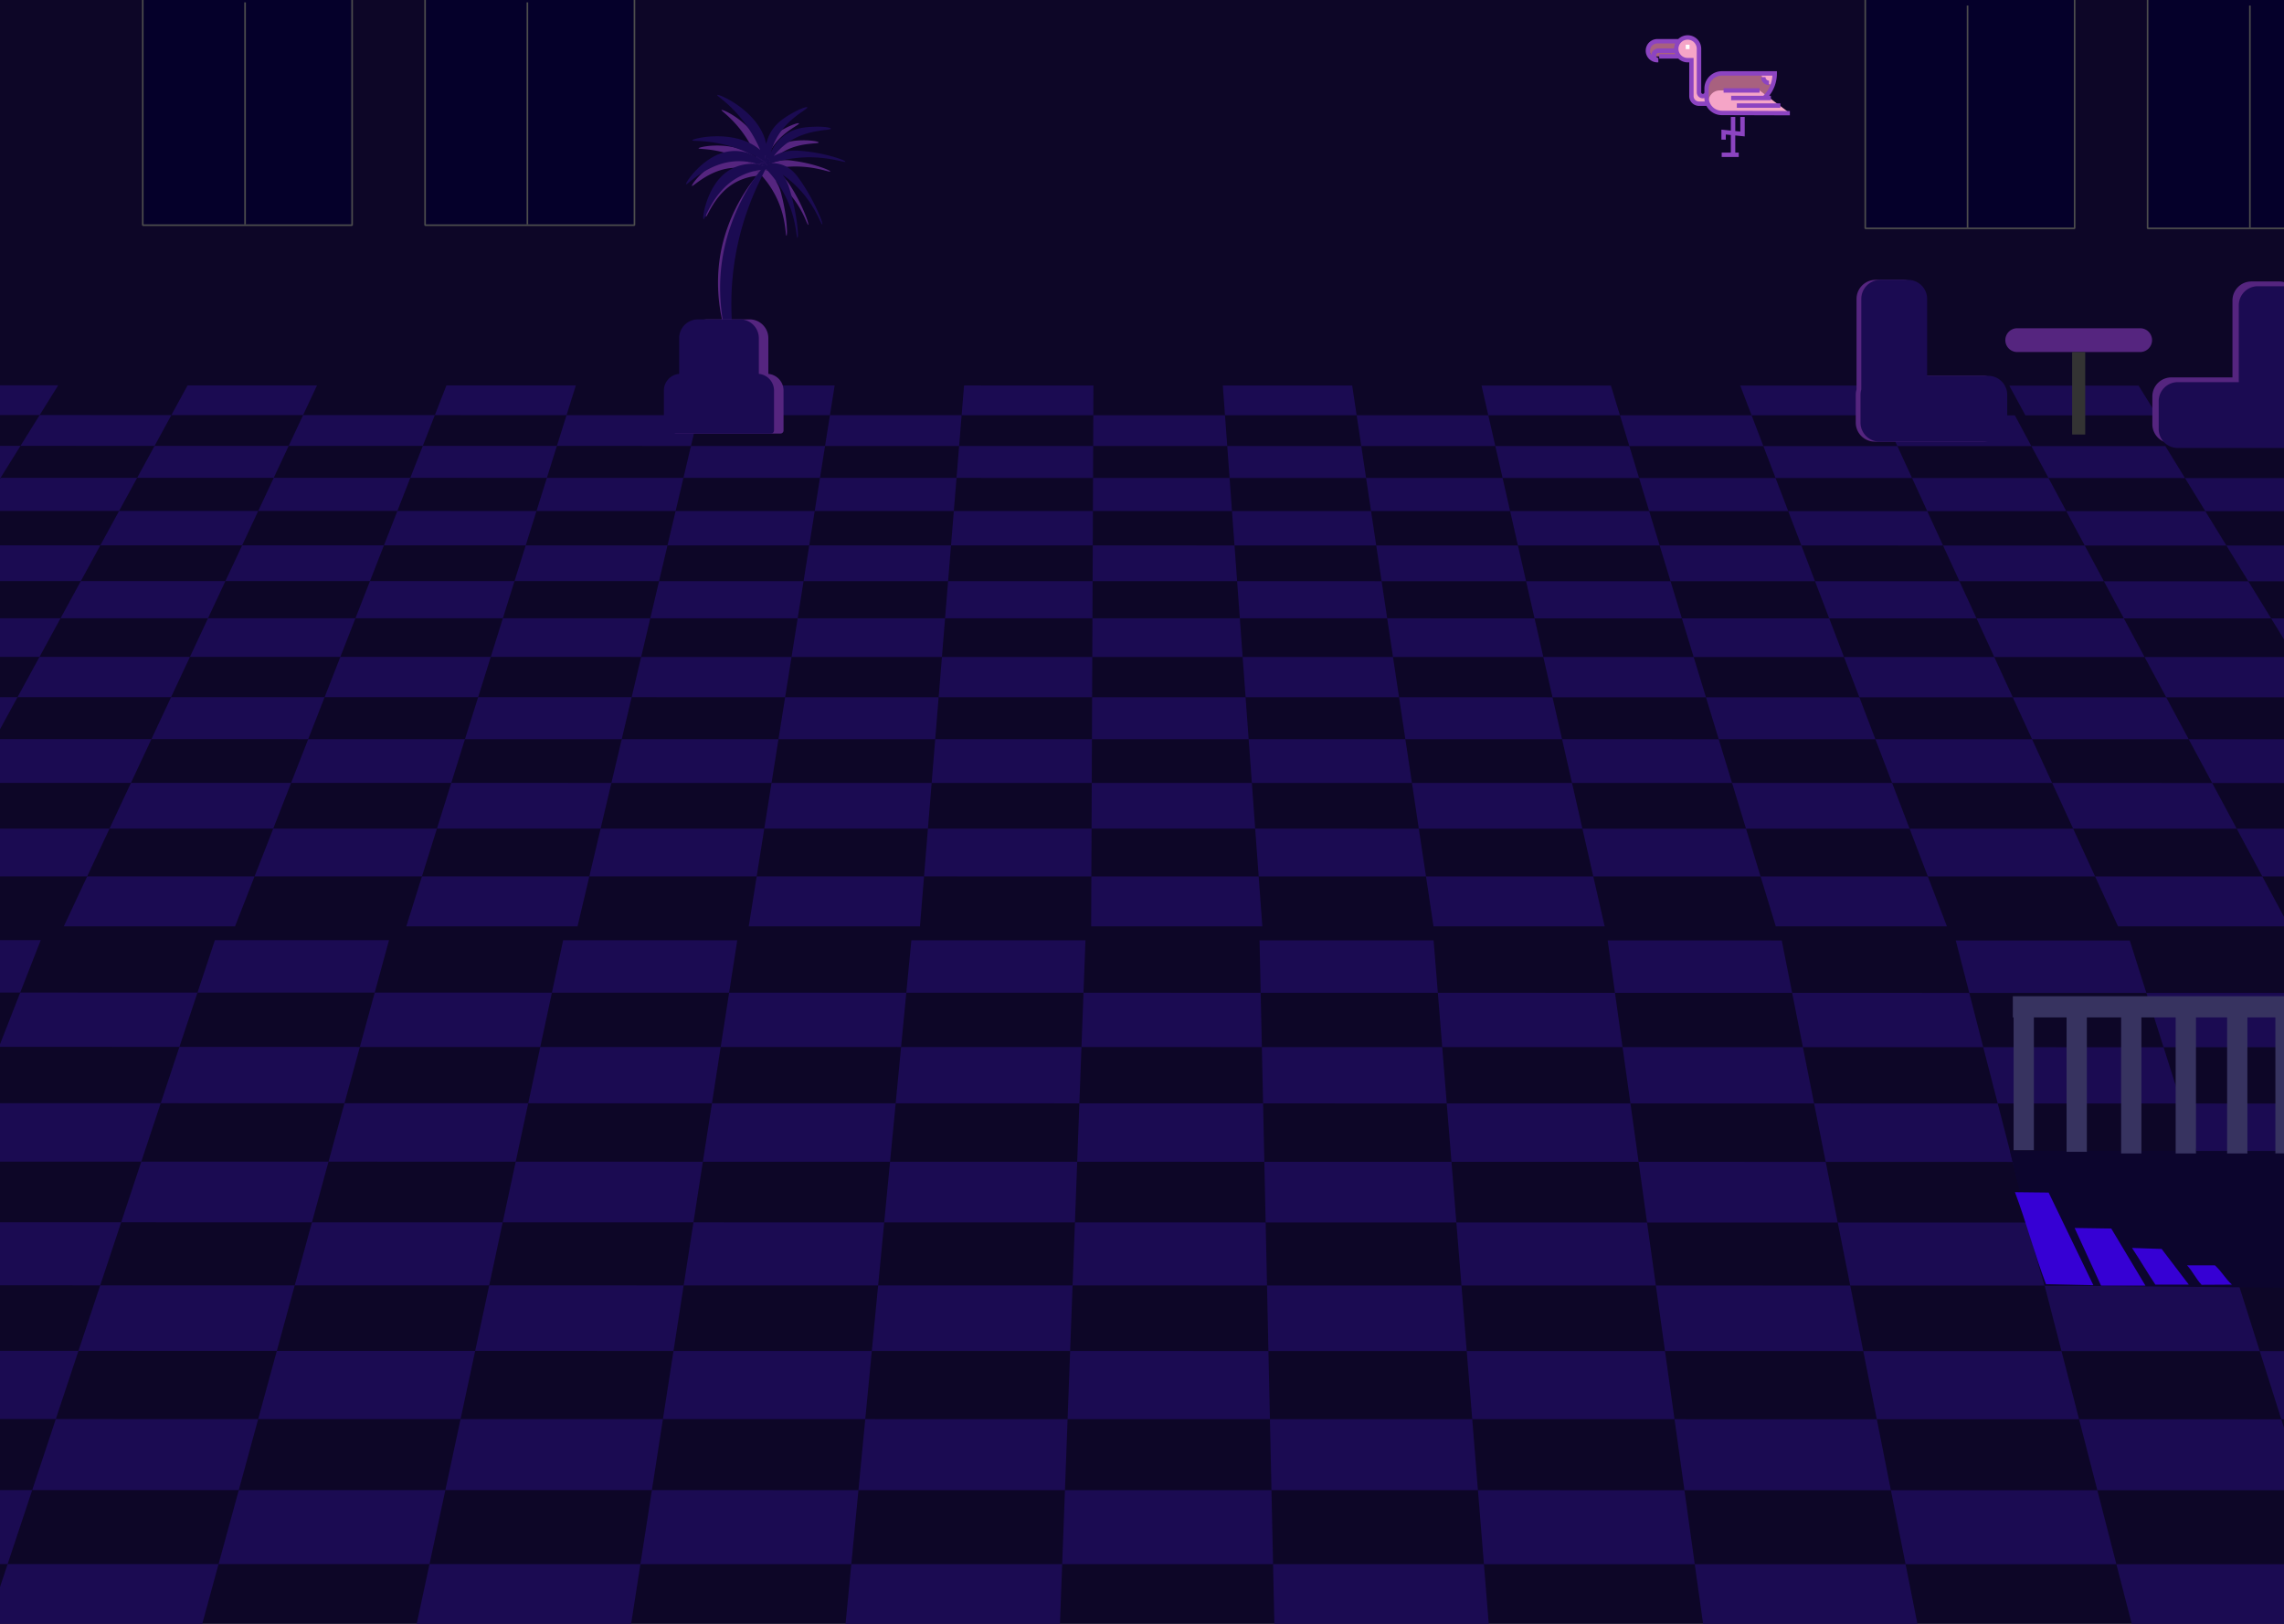 <svg id="bar-background" xmlns="http://www.w3.org/2000/svg" viewBox="0 0 1440 1024"><rect x="0" y="0" width="1440" height="1024" fill="#808080" stroke="none"/><title>bar-background</title><rect id="wall" x="-3" y="-5" width="1448" height="1021" fill="#0d0627"/><g id="floor"><polygon points="1779.69 573.11 -276 573.09 -44.95 243 1521.14 243.21 1779.69 573.11" fill="#0d0627"/><polygon points="25 261.75 -58.06 261.74 -44.95 243 36.67 243.01 25 261.75" fill="#1b0b52"/><polygon points="97.46 281.19 12.9 281.18 25 261.75 108.05 261.76 97.46 281.19" fill="#1b0b52"/><polygon points="172.59 301.33 86.48 301.32 97.46 281.19 182.01 281.19 172.59 301.33" fill="#1b0b52"/><polygon points="250.53 322.23 162.81 322.22 172.59 301.33 258.69 301.34 250.53 322.23" fill="#1b0b52"/><polygon points="331.45 343.93 242.06 343.92 250.53 322.23 338.25 322.24 331.45 343.93" fill="#1b0b52"/><polygon points="415.52 366.47 324.39 366.46 331.45 343.93 420.83 343.94 415.52 366.47" fill="#1b0b52"/><polygon points="502.92 389.9 409.99 389.9 415.52 366.47 506.64 366.48 502.92 389.9" fill="#1b0b52"/><polygon points="593.86 414.29 499.05 414.28 502.92 389.9 595.84 389.91 593.86 414.29" fill="#1b0b52"/><polygon points="688.55 439.68 591.79 439.68 593.86 414.29 688.66 414.3 688.55 439.68" fill="#1b0b52"/><polygon points="787.24 466.14 688.44 466.14 688.55 439.68 785.31 439.69 787.24 466.14" fill="#1b0b52"/><polygon points="890.19 493.75 789.26 493.74 787.24 466.14 886.04 466.15 890.19 493.75" fill="#1b0b52"/><polygon points="997.67 522.57 894.52 522.57 890.19 493.75 991.11 493.75 997.67 522.57" fill="#1b0b52"/><polygon points="1109.98 552.68 1004.52 552.68 997.67 522.57 1100.81 522.57 1109.98 552.68" fill="#1b0b52"/><polygon points="1227.48 584.19 1119.59 584.19 1109.98 552.68 1215.44 552.69 1227.48 584.19" fill="#1b0b52"/><polygon points="0.37 301.31 -85.75 301.3 -71.66 281.17 12.9 281.18 0.37 301.31" fill="#1b0b52"/><polygon points="75.09 322.21 -12.64 322.2 0.37 301.31 86.48 301.32 75.09 322.21" fill="#1b0b52"/><polygon points="152.66 343.91 63.26 343.9 75.09 322.21 162.81 322.22 152.66 343.91" fill="#1b0b52"/><polygon points="233.26 366.45 142.12 366.44 152.66 343.91 242.06 343.92 233.26 366.45" fill="#1b0b52"/><polygon points="317.05 389.89 224.1 389.88 233.26 366.45 324.39 366.46 317.05 389.89" fill="#1b0b52"/><polygon points="404.23 414.28 309.41 414.27 317.05 389.89 409.99 389.9 404.23 414.28" fill="#1b0b52"/><polygon points="495.01 439.67 398.24 439.66 404.23 414.28 499.05 414.28 495.01 439.67" fill="#1b0b52"/><polygon points="589.63 466.13 490.81 466.13 495.01 439.67 591.79 439.68 589.63 466.13" fill="#1b0b52"/><polygon points="688.32 493.74 587.38 493.74 589.63 466.13 688.44 466.14 688.32 493.74" fill="#1b0b52"/><polygon points="791.36 522.56 688.2 522.56 688.32 493.74 789.26 493.74 791.36 522.56" fill="#1b0b52"/><polygon points="899.05 552.68 793.56 552.68 791.36 522.56 894.52 522.57 899.05 552.68" fill="#1b0b52"/><polygon points="1011.69 584.19 903.78 584.19 899.05 552.68 1004.52 552.68 1011.69 584.19" fill="#1b0b52"/><polygon points="50.97 366.44 -40.18 366.43 -26.15 343.89 63.26 343.9 50.97 366.44" fill="#1b0b52"/><polygon points="131.15 389.88 38.19 389.87 50.97 366.44 142.12 366.44 131.15 389.88" fill="#1b0b52"/><polygon points="214.58 414.26 119.74 414.26 131.15 389.88 224.1 389.88 214.58 414.26" fill="#1b0b52"/><polygon points="301.45 439.66 204.66 439.65 214.58 414.26 309.41 414.27 301.45 439.66" fill="#1b0b52"/><polygon points="391.99 466.13 293.16 466.12 301.45 439.66 398.24 439.66 391.99 466.13" fill="#1b0b52"/><polygon points="486.43 493.73 385.47 493.73 391.99 466.13 490.81 466.13 486.43 493.73" fill="#1b0b52"/><polygon points="585.03 522.55 481.85 522.55 486.43 493.73 587.38 493.74 585.03 522.55" fill="#1b0b52"/><polygon points="688.07 552.68 582.58 552.67 585.03 522.55 688.2 522.56 688.07 552.68" fill="#1b0b52"/><polygon points="795.87 584.19 687.94 584.19 688.07 552.68 793.56 552.68 795.87 584.19" fill="#1b0b52"/><polygon points="24.9 414.25 -69.95 414.24 -54.77 389.86 38.19 389.87 24.9 414.25" fill="#1b0b52"/><polygon points="107.86 439.65 11.05 439.64 24.9 414.25 119.74 414.26 107.86 439.65" fill="#1b0b52"/><polygon points="194.32 466.12 95.47 466.11 107.86 439.65 204.66 439.65 194.32 466.12" fill="#1b0b52"/><polygon points="284.51 493.72 183.53 493.72 194.32 466.12 293.16 466.12 284.51 493.72" fill="#1b0b52"/><polygon points="378.67 522.55 275.47 522.55 284.51 493.72 385.47 493.73 378.67 522.55" fill="#1b0b52"/><polygon points="477.07 552.67 371.56 552.67 378.67 522.55 481.85 522.55 477.07 552.67" fill="#1b0b52"/><polygon points="580.01 584.19 472.07 584.18 477.07 552.67 582.58 552.67 580.01 584.19" fill="#1b0b52"/><polygon points="-3.38 466.11 -102.24 466.1 -85.76 439.63 11.05 439.64 -3.38 466.11" fill="#1b0b52"/><polygon points="82.55 493.72 -18.43 493.71 -3.38 466.11 95.47 466.11 82.55 493.72" fill="#1b0b52"/><polygon points="172.27 522.54 69.06 522.54 82.55 493.72 183.53 493.72 172.27 522.54" fill="#1b0b52"/><polygon points="266.03 552.67 160.5 552.67 172.27 522.54 275.47 522.55 266.03 552.67" fill="#1b0b52"/><polygon points="364.12 584.18 256.16 584.18 266.03 552.67 371.56 552.67 364.12 584.18" fill="#1b0b52"/><polygon points="54.97 552.66 -50.58 552.66 -34.15 522.54 69.06 522.54 54.97 552.66" fill="#1b0b52"/><polygon points="148.19 584.18 40.22 584.18 54.97 552.66 160.5 552.67 148.19 584.18" fill="#1b0b52"/><polygon points="191.1 261.77 108.05 261.76 118.27 243.02 199.87 243.03 191.1 261.77" fill="#1b0b52"/><polygon points="266.56 281.2 182.01 281.19 191.1 261.77 274.15 261.79 266.56 281.2" fill="#1b0b52"/><polygon points="344.79 301.35 258.69 301.34 266.56 281.2 351.1 281.21 344.79 301.35" fill="#1b0b52"/><polygon points="425.96 322.25 338.25 322.24 344.79 301.35 430.89 301.36 425.96 322.25" fill="#1b0b52"/><polygon points="510.21 343.94 420.83 343.94 425.96 322.25 513.66 322.26 510.21 343.94" fill="#1b0b52"/><polygon points="597.75 366.49 506.64 366.48 510.21 343.94 599.59 343.95 597.75 366.49" fill="#1b0b52"/><polygon points="688.76 389.92 595.84 389.91 597.75 366.49 688.86 366.49 688.76 389.92" fill="#1b0b52"/><polygon points="783.46 414.3 688.66 414.3 688.76 389.92 781.67 389.93 783.46 414.3" fill="#1b0b52"/><polygon points="882.06 439.69 785.31 439.69 783.46 414.3 878.25 414.31 882.06 439.69" fill="#1b0b52"/><polygon points="984.83 466.15 886.04 466.15 882.06 439.69 978.81 439.7 984.83 466.15" fill="#1b0b52"/><polygon points="1092.02 493.76 991.11 493.75 984.83 466.15 1083.61 466.16 1092.02 493.76" fill="#1b0b52"/><polygon points="1203.94 522.57 1100.81 522.57 1092.02 493.76 1192.93 493.76 1203.94 522.57" fill="#1b0b52"/><polygon points="1320.89 552.69 1215.44 552.69 1203.94 522.57 1307.06 522.58 1320.89 552.69" fill="#1b0b52"/><polygon points="1443.24 584.19 1335.36 584.19 1320.89 552.69 1426.33 552.69 1443.24 584.19" fill="#1b0b52"/><polygon points="357.19 261.8 274.15 261.79 281.47 243.04 363.06 243.05 357.19 261.8" fill="#1b0b52"/><polygon points="435.64 281.23 351.1 281.21 357.19 261.8 440.23 261.81 435.64 281.23" fill="#1b0b52"/><polygon points="516.98 301.37 430.89 301.36 435.64 281.23 520.17 281.24 516.98 301.37" fill="#1b0b52"/><polygon points="601.36 322.27 513.66 322.26 516.98 301.37 603.06 301.38 601.36 322.27" fill="#1b0b52"/><polygon points="688.96 343.96 599.59 343.95 601.36 322.27 689.05 322.27 688.96 343.96" fill="#1b0b52"/><polygon points="779.96 366.5 688.86 366.49 688.96 343.96 778.32 343.97 779.96 366.5" fill="#1b0b52"/><polygon points="874.58 389.93 781.67 389.93 779.96 366.5 871.06 366.51 874.58 389.93" fill="#1b0b52"/><polygon points="973.03 414.31 878.25 414.31 874.58 389.93 967.48 389.94 973.03 414.31" fill="#1b0b52"/><polygon points="1075.54 439.7 978.81 439.7 973.03 414.31 1067.81 414.32 1075.54 439.7" fill="#1b0b52"/><polygon points="1182.38 466.16 1083.61 466.16 1075.54 439.7 1172.28 439.71 1182.38 466.16" fill="#1b0b52"/><polygon points="1293.83 493.76 1192.93 493.76 1182.38 466.16 1281.15 466.17 1293.83 493.76" fill="#1b0b52"/><polygon points="1410.18 522.58 1307.06 522.58 1293.83 493.76 1394.72 493.77 1410.18 522.58" fill="#1b0b52"/><polygon points="1531.77 552.69 1426.33 552.69 1410.18 522.58 1513.29 522.58 1531.77 552.69" fill="#1b0b52"/><polygon points="523.26 261.82 440.23 261.81 444.65 243.06 526.23 243.07 523.26 261.82" fill="#1b0b52"/><polygon points="604.7 281.25 520.17 281.24 523.26 261.82 606.28 261.83 604.7 281.25" fill="#1b0b52"/><polygon points="689.13 301.39 603.06 301.38 604.7 281.25 689.22 281.25 689.13 301.39" fill="#1b0b52"/><polygon points="776.73 322.28 689.05 322.27 689.13 301.39 775.21 301.4 776.73 322.28" fill="#1b0b52"/><polygon points="867.67 343.98 778.32 343.97 776.73 322.28 864.41 322.29 867.67 343.98" fill="#1b0b52"/><polygon points="962.15 366.52 871.06 366.51 867.67 343.98 957.02 343.99 962.15 366.52" fill="#1b0b52"/><polygon points="1060.38 389.95 967.48 389.94 962.15 366.52 1053.23 366.52 1060.38 389.95" fill="#1b0b52"/><polygon points="1162.58 414.33 1067.81 414.32 1060.38 389.95 1153.26 389.96 1162.58 414.33" fill="#1b0b52"/><polygon points="1269 439.72 1172.28 439.71 1162.58 414.33 1257.34 414.33 1269 439.72" fill="#1b0b52"/><polygon points="1379.91 466.17 1281.15 466.17 1269 439.72 1365.72 439.72 1379.91 466.17" fill="#1b0b52"/><polygon points="1495.6 493.77 1394.72 493.77 1379.91 466.17 1478.66 466.18 1495.6 493.77" fill="#1b0b52"/><polygon points="689.3 261.84 606.28 261.83 607.81 243.09 689.38 243.1 689.3 261.84" fill="#1b0b52"/><polygon points="773.74 281.26 689.22 281.25 689.3 261.84 772.32 261.85 773.74 281.26" fill="#1b0b52"/><polygon points="861.27 301.41 775.21 301.4 773.74 281.26 858.25 281.27 861.27 301.41" fill="#1b0b52"/><polygon points="952.09 322.3 864.41 322.29 861.27 301.41 947.34 301.42 952.09 322.3" fill="#1b0b52"/><polygon points="1046.37 344 957.02 343.99 952.09 322.3 1039.76 322.31 1046.37 344" fill="#1b0b52"/><polygon points="1144.31 366.53 1053.23 366.52 1046.37 344 1135.71 344 1144.31 366.53" fill="#1b0b52"/><polygon points="1246.15 389.96 1153.26 389.96 1144.31 366.53 1235.39 366.54 1246.15 389.96" fill="#1b0b52"/><polygon points="1352.1 414.34 1257.34 414.33 1246.15 389.96 1339.02 389.97 1352.1 414.34" fill="#1b0b52"/><polygon points="1462.43 439.73 1365.72 439.72 1352.1 414.34 1446.85 414.35 1462.43 439.73" fill="#1b0b52"/><polygon points="855.33 261.86 772.32 261.85 770.95 243.11 852.51 243.12 855.33 261.86" fill="#1b0b52"/><polygon points="942.75 281.29 858.25 281.27 855.33 261.86 938.33 261.87 942.75 281.29" fill="#1b0b52"/><polygon points="1033.39 301.43 947.34 301.42 942.75 281.29 1027.25 281.3 1033.39 301.43" fill="#1b0b52"/><polygon points="1127.42 322.32 1039.76 322.31 1033.39 301.43 1119.44 301.44 1127.42 322.32" fill="#1b0b52"/><polygon points="1225.04 344.01 1135.71 344 1127.42 322.32 1215.08 322.33 1225.04 344.01" fill="#1b0b52"/><polygon points="1326.45 366.55 1235.39 366.54 1225.04 344.01 1314.37 344.02 1326.45 366.55" fill="#1b0b52"/><polygon points="1431.89 389.98 1339.02 389.97 1326.45 366.55 1417.51 366.56 1431.89 389.98" fill="#1b0b52"/><polygon points="1541.59 414.36 1446.85 414.35 1431.89 389.98 1524.75 389.99 1541.59 414.36" fill="#1b0b52"/><polygon points="1021.34 261.88 938.33 261.87 934.07 243.13 1015.62 243.14 1021.34 261.88" fill="#1b0b52"/><polygon points="1111.75 281.31 1027.25 281.3 1021.34 261.88 1104.33 261.89 1111.75 281.31" fill="#1b0b52"/><polygon points="1205.49 301.44 1119.44 301.44 1111.75 281.31 1196.24 281.31 1205.49 301.44" fill="#1b0b52"/><polygon points="1302.73 322.34 1215.08 322.33 1205.49 301.44 1291.53 301.45 1302.73 322.34" fill="#1b0b52"/><polygon points="1403.69 344.03 1314.37 344.02 1302.73 322.34 1390.38 322.35 1403.69 344.03" fill="#1b0b52"/><polygon points="1508.57 366.56 1417.51 366.56 1403.69 344.03 1493 344.04 1508.57 366.56" fill="#1b0b52"/><polygon points="1187.32 261.9 1104.33 261.89 1097.17 243.15 1178.71 243.16 1187.32 261.9" fill="#1b0b52"/><polygon points="1280.72 281.32 1196.24 281.31 1187.32 261.9 1270.31 261.91 1280.72 281.32" fill="#1b0b52"/><polygon points="1377.56 301.46 1291.53 301.45 1280.72 281.32 1365.2 281.33 1377.56 301.46" fill="#1b0b52"/><polygon points="1478.02 322.36 1390.38 322.35 1377.56 301.46 1463.59 301.47 1478.02 322.36" fill="#1b0b52"/><polygon points="1359.93 261.92 1276.95 261.91 1266.78 243.17 1348.31 243.18 1359.93 261.92" fill="#1b0b52"/><polygon points="1456.44 281.35 1371.96 281.33 1359.93 261.92 1442.9 261.93 1456.44 281.35" fill="#1b0b52"/><polygon points="1525.87 261.94 1442.9 261.93 1429.84 243.19 1511.36 243.21 1525.87 261.94" fill="#1b0b52"/></g><rect x="90" y="-13" width="132" height="155" fill="#05002a" stroke="#4d4d4d" stroke-miterlimit="1"/><line x1="154.5" y1="1.5" x2="154.5" y2="141.5" fill="none" stroke="#4d4d4d" stroke-miterlimit="1"/><rect x="268" y="-13" width="132" height="155" fill="#05002a" stroke="#4d4d4d" stroke-miterlimit="1"/><line x1="332.5" y1="1.5" x2="332.5" y2="141.5" fill="none" stroke="#4d4d4d" stroke-miterlimit="1"/><rect x="1176" y="-11" width="132" height="155" fill="#05002a" stroke="#4d4d4d" stroke-miterlimit="1"/><line x1="1240.5" y1="3.5" x2="1240.5" y2="143.5" fill="none" stroke="#4d4d4d" stroke-miterlimit="1"/><rect x="1354" y="-11" width="132" height="155" fill="#05002a" stroke="#4d4d4d" stroke-miterlimit="1"/><line x1="1418.5" y1="3.5" x2="1418.5" y2="143.5" fill="none" stroke="#4d4d4d" stroke-miterlimit="1"/><g id="chair"><path d="M1250.5,237H1212V188.5a12,12,0,0,0-12-12h-17.5a12,12,0,0,0-12,12v57.1a12,12,0,0,0-.5,3.4v17.5a12,12,0,0,0,12,12h68.5a12,12,0,0,0,12-12V249a12,12,0,0,0-12-12Z" fill="#55257f"/><path d="M1253.5,237H1215V188.5a12,12,0,0,0-12-12h-17.5a12,12,0,0,0-12,12v57.1a12,12,0,0,0-.5,3.4v17.5a12,12,0,0,0,12,12h68.5a12,12,0,0,0,12-12V249a12,12,0,0,0-12-12Z" fill="#1b0b52"/></g><path d="M1369,238h38.5V189.5a12,12,0,0,1,12-12H1437a12,12,0,0,1,12,12v57.1a12,12,0,0,1,.5,3.4v17.5a12,12,0,0,1-12,12H1369a12,12,0,0,1-12-12V250A12,12,0,0,1,1369,238Z" fill="#55257f"/><path d="M1373,241h38.5V192.5a12,12,0,0,1,12-12H1441a12,12,0,0,1,12,12v57.1a12,12,0,0,1,.5,3.4v17.5a12,12,0,0,1-12,12H1373a12,12,0,0,1-12-12V253A12,12,0,0,1,1373,241Z" fill="#1b0b52"/><path d="M1356.81,214.5h0a7.5,7.5,0,0,1-7.5,7.5h-77.5a7.5,7.5,0,0,1-7.5-7.5h0a7.5,7.5,0,0,1,7.5-7.5h77.5A7.5,7.5,0,0,1,1356.81,214.5Z" fill="#55257f"/><rect x="1306.43" y="222" width="8.25" height="52" fill="#333"/><g id="flamingo"><polygon points="1058.04 35.55 1041.33 35.55 1038.94 30.78 1042.52 26 1056.84 26 1058.04 35.55" fill="#a8617f"/><rect x="1046.1" y="31.97" width="11.93" height="3.58" fill="#a8617f"/><path d="M1124.87,71.35h-38.64a10.28,10.28,0,0,1-10.29-10.27v-4.5a10.29,10.29,0,0,1,10.29-10.29h32.67l-2.39,9.55-4.77,6Z" fill="#a8617f"/><path d="M1117.71,53.45a7.15,7.15,0,0,1-7.16-7.14v0h8.35Z" fill="#f5a5c7"/><path d="M1084.29,71.35a7.16,7.16,0,0,1,0-14.32h25.06l19.1,14.32Z" fill="#f5a5c7"/><path d="M1071.16,59.42V33.16l-.46.12a6.94,6.94,0,0,0,.46-2.5,7.16,7.16,0,1,0-7.16,7.16,7,7,0,0,0,2.39-.42V63l4.77,2.39h4.78v-6Z" fill="#f5a5c7"/><polygon points="1100 86.02 1100 73.74 1097.22 73.74 1097.22 82.94 1094.04 82.63 1094.04 73.74 1091.25 73.74 1091.25 82.35 1085.29 81.75 1085.29 88.06 1088.07 88.06 1088.07 84.83 1091.25 85.14 1091.25 96.22 1085.48 96.22 1085.48 99 1096.22 99 1096.22 96.22 1094.04 96.22 1094.04 85.42 1100 86.02" fill="#8c44c1"/><rect x="1095.03" y="65.19" width="27.45" height="2.78" fill="#8c44c1"/><rect x="1086.68" y="55.64" width="22.68" height="2.78" fill="#8c44c1"/><path d="M1115.32,53.65a5,5,0,0,1-5-5h2.78a2.19,2.19,0,0,0,2.19,2.19Z" fill="#8c44c1"/><path d="M1085.58,69.83a8.26,8.26,0,0,1-8.25-8.25V55.94a8.27,8.27,0,0,1,8.25-8.26h31.88a19.92,19.92,0,0,1-5.75,12.74h-20.26V63.2h25.06V60.42h-1.1a22.62,22.62,0,0,0,4.88-14.13V44.9h-34.71a11,11,0,0,0-11,11v2.29a1,1,0,0,1-2,0V30.78a8.55,8.55,0,0,0-14.47-6.17h-13.17a7.36,7.36,0,0,0,0,14.72h0a5.65,5.65,0,0,0,.59,0V36.55a1.6,1.6,0,0,1,0-3.19h10.35c.09.27.19.54.3.8H1046.1v2.78h12a8.53,8.53,0,0,0,5.92,2.39h1V60.61a6.17,6.17,0,0,0,6.16,6.17h4.69a11,11,0,0,0,9.73,5.83l42.86.13V70Zm-44.43-35.26a4.49,4.49,0,0,1-.82-2.6,4.59,4.59,0,0,1,4.58-4.58h11.24a8.52,8.52,0,0,0-.69,3.19h-10a4.37,4.37,0,0,0-4.31,4Zm30,29.43a3.39,3.39,0,0,1-3.38-3.39V36.55H1064a5.77,5.77,0,1,1,5.77-5.77V58.23a3.78,3.78,0,0,0,3.78,3.77,3.66,3.66,0,0,0,1-.14,10.8,10.8,0,0,0,.27,2.14Z" fill="#8c44c1"/><rect x="1062.81" y="28.19" width="2.39" height="2.78" fill="#fff"/></g><g id="tree"><path d="M479.26,107.9l.8.41-.34.1-1.13.34h0a3.34,3.34,0,0,1,.11-.57c0-.21,0-.25.08-.38l.31-.28c.22.05.45.11.69.19l-.4-.09A2.05,2.05,0,0,1,479.26,107.9Z" fill="#55257f"/><path d="M483.22,107.43l-.44.11-1.14.32-.49.14-.2.06-.47-.17h0l-.06-.34v-.11l-.09-.07v.09c-.2-.09-.42-.19-.65-.31V107l.12-.1a.06.06,0,0,0,.06-.06l.47-.37.28-.23c.33-.27.69-.53,1.07-.8h0l.54-.36c-.07.32-.13.64-.18.94l.13.21c.23.42.45.81.65,1.19Z" fill="#55257f"/><path d="M475,107.57a24.28,24.28,0,0,1,2.6.37c.34.32.67.66,1,1A37.44,37.44,0,0,0,475,107.57Z" fill="#55257f"/><path d="M478.54,108.72a3.34,3.34,0,0,1,.11-.57l-1-.21-.62-.62c0-.08.1-.18.15-.28.5.29.78.41.84.32s0,0,0-.1c.33.06.68.14,1.07.23.22.05.45.11.69.19l-.4-.09a2.05,2.05,0,0,1-.07.31l.8.41.44-.13h0a1.11,1.11,0,0,0,0,.19v.23a.24.24,0,0,0,0,.08l-.88-.26-1.13.34S478.56,108.73,478.54,108.72Z" fill="#55257f"/><path d="M479.48,106.79a73.28,73.28,0,0,0-8.32-5,29,29,0,0,1,8.26,4.86l.31.26.53.48h0v.09c-.2-.09-.42-.19-.65-.31v-.11A2.17,2.17,0,0,1,479.48,106.79Z" fill="#55257f"/><path d="M480.37,107.54v-.11l.09.08h0v.36h0Z" fill="#55257f"/><path d="M477.61,107.94c.34.32.67.66,1,1a37.38,37.38,0,0,0-3.61-1.39A24.28,24.28,0,0,1,477.61,107.94Z" fill="#55257f"/><path d="M478.59,108.75h0a3.34,3.34,0,0,1,.11-.57c.38.08.73.17,1.07.26Z" fill="#55257f"/><path d="M480.53,109.2a4,4,0,0,1-.15-.79h0l-.33-.07h-.22C475.12,112.17,458.6,133,454,161.62c-4.52,27.81,4,51.81,5.5,51.64s-4-22,1.42-51.83C466,133.12,477.93,114.48,480.53,109.2Z" fill="#55257f"/><path d="M480.78,104.23q-.12,1.13-.3,2c0,.33-.12.63-.18.91v.17h0v.09c-.2-.09-.42-.19-.65-.31V107a2.17,2.17,0,0,1-.07-.24,1.27,1.27,0,0,1-.06-.18l.31.26.47-.37A26.53,26.53,0,0,1,480,103,9.06,9.06,0,0,0,480.78,104.23Z" fill="#55257f"/><path d="M482.78,107.54l.44-.11a17.27,17.27,0,0,1,6.34,1.42c4.35,1.89,6.82,5.22,9.19,9,7.29,11.5,11.53,23.66,10.81,23.94s-3.12-10.05-12.66-20.55A57.52,57.52,0,0,0,489,114a25.73,25.73,0,0,1,3.63,8.58c3.54,13.14,4,26,3.22,26.06s0-10.51-6-23.37a59.76,59.76,0,0,0-9.59-14.49,34.44,34.44,0,0,0-20,6.44c-10.77,7.85-14.58,20.32-15.23,19.37s2.41-16.53,12.21-24.23A24.45,24.45,0,0,1,475,107.57c1.37.45,2.58.94,3.61,1.39-.34-.36-.67-.7-1-1,.36.06.71.14,1,.21a3.2,3.2,0,0,1-.11.57h0l1.13-.34.88.26a.24.24,0,0,1,0-.08v-.23a1.11,1.11,0,0,1,0-.19h0l-.44.13-.8-.41a2.05,2.05,0,0,0,.07-.31l.4.09c-.24-.08-.47-.14-.69-.19-.39-.09-.74-.17-1.07-.23v.1a1.51,1.51,0,0,1-.84-.32c0,.1-.1.2-.15.28l.62.62a24.28,24.28,0,0,0-2.6-.37,33.13,33.13,0,0,0-16.69-1.22c-13.1,2.42-21.93,12-22.11,10.87s9.32-13.86,21.48-16.57a23.22,23.22,0,0,1,13.47,1.1,73.28,73.28,0,0,1,8.32,5,2.17,2.17,0,0,0,.07.24v.11c.23.12.45.22.65.31v-.09l.09.07v.11l.06.34h0l.47.17.27.09.31.13c-.06-.06-.15-.11-.22-.17l.31-.15a.36.36,0,0,1,0-.1Z" fill="#55257f"/><path d="M523.44,108.16c-.22.74-10.06-3.67-24.38-3.12a73.89,73.89,0,0,0-15.84,2.39h-.5c-.2-.38-.42-.77-.65-1.19l-.13-.21c0-.3.11-.62.18-.94l-.54.36h0c-.24-.38-.5-.78-.79-1.19s-.55-.76-.86-1.15a26.53,26.53,0,0,0,.28,3.42l-.47.37-.31-.26a29,29,0,0,0-8.26-4.86,68.79,68.79,0,0,0-8.8-3.82c-13.07-4.61-22-3.74-21.93-4.41,0-1.1,23.51-5.7,36.72,6.53l.1.1a70,70,0,0,0-7.38-14.23c-7.76-11.49-15.43-16.07-15-16.59.69-.86,22.3,9.4,25.64,27.09a4.15,4.15,0,0,0,.1.58,21.32,21.32,0,0,1,1.79-4.79c3.26-6.36,8.71-9.27,12.78-11.44,3.75-2,8.2-3.56,8.53-3,.49.92-9.54,4.83-16.07,14.19a33.8,33.8,0,0,0-4.68,9.82,23.12,23.12,0,0,1,7.58-9.16c5.86-4.1,12-4.14,16.65-4.16,4.25,0,8.91.68,8.92,1.37,0,1-10.69-.17-20.82,5.05a35,35,0,0,0-10.74,8.72,24.13,24.13,0,0,1,4.41-1.74,26.47,26.47,0,0,1,11.26-.46C512.64,103,523.68,107.38,523.44,108.16Z" fill="#55257f"/><path d="M482.78,107.54l-1.14.32a.36.36,0,0,0,0,.1l-.31.15s-.1-.08-.16-.11l-.64-.48h0l-.15-.11h-.09c-.18-.14-.39-.27-.59-.42l-.19-.14a73.28,73.28,0,0,0-8.32-5,29,29,0,0,1,8.26,4.86l.31.26.47-.37a26.53,26.53,0,0,1-.28-3.42c.31.39.6.77.86,1.15s.55.81.79,1.19h0c.13.2.25.39.36.58l.13.21c.23.42.45.81.65,1.19Z" fill="#55257f"/><path d="M480.53,108.17a1.11,1.11,0,0,0,0,.19h0v-.19Z" fill="#55257f"/><path d="M482.12,105.08c-.07.32-.13.64-.18.94a.79.79,0,0,0,0,.2c-.07.42-.14.82-.2,1.22l-.06.42a.36.36,0,0,0,0,.1l-.31.15h-.09L481,108l-.47-.17h0l-.06-.34v-.11h0l0-.23a6.22,6.22,0,0,0-.1-.68,26.53,26.53,0,0,1-.28-3.42c.31.39.6.77.86,1.15s.55.81.79,1.19h0Z" fill="#55257f"/><path d="M481.94,106l.13.21h-.62l-.08-.14c0-.18.11-.39.18-.62h0l.54-.36C482,105.4,482,105.72,481.94,106Z" fill="#55257f"/><path d="M480.55,108.36v.23l-.52-.28.44-.13h0A1.11,1.11,0,0,0,480.55,108.36Z" fill="#55257f"/><path d="M483.22,107.43l-.44.11-1.14.32a.36.36,0,0,0,0,.1l-.31.15c.07.06.16.11.22.17l-.31-.13-.27-.09-.47-.17h0l-.06-.34h.14c.36,0,.77-.07,1.19-.08s.66,0,1,0Z" fill="#55257f"/><path d="M480.6,108.67l-.88-.26-1.13.34h0a3.34,3.34,0,0,1,.11-.57l-1-.21-.62-.62c0-.08.1-.18.15-.28.5.29.78.41.84.32s0,0,0-.1c.33.06.68.14,1.07.23.22.05.45.11.69.19l-.4-.09a2.05,2.05,0,0,1-.07.31l.8.41.44-.13h0a1.11,1.11,0,0,0,0,.19v.23A.24.24,0,0,0,480.6,108.67Z" fill="#55257f"/><path d="M481.92,103.54l1,.44-.39.13-1.29.44h-.07a4.54,4.54,0,0,1,.11-.66c0-.24,0-.29.08-.44l.34-.34c.26.05.53.11.81.19l-.47-.08Q482,103.38,481.92,103.54Z" fill="#1b0b52"/><path d="M486.48,102.83l-.5.15-1.31.41-.56.18-.23.08-.54-.17h-.06l-.09-.4V103l-.1-.08V103l-.77-.33a1.13,1.13,0,0,0,0-.13l.14-.12.07-.07c.17-.15.34-.31.52-.45s.21-.19.32-.28c.37-.32.77-.64,1.2-1h0c.19-.15.39-.29.6-.44-.06.37-.12.74-.17,1.09l.16.24c.29.47.56.92.8,1.35Z" fill="#1b0b52"/><path d="M477,103.33q1.51.09,3,.32c.4.36.8.74,1.21,1.14Q479.14,104,477,103.33Z" fill="#1b0b52"/><path d="M481.12,104.51a4.54,4.54,0,0,1,.11-.66l-1.21-.2q-.37-.36-.75-.69c.06-.1.11-.21.17-.33.59.31.92.44,1,.34s0-.06,0-.12c.38.06.79.13,1.24.22.26.05.53.11.81.19l-.47-.08a3.29,3.29,0,0,1-.07.36l1,.44.5-.17h0V104a.47.47,0,0,0,0,.26.29.29,0,0,0,0,.09l-1-.26-1.29.44Z" fill="#1b0b52"/><path d="M482.13,102.24a84.78,84.78,0,0,0-9.83-5.48,33.68,33.68,0,0,1,9.76,5.28l.37.29.63.53h0V103l-.77-.33a1.13,1.13,0,0,0,0-.13Z" fill="#1b0b52"/><path d="M483.19,103.07v-.12l.11.09h0a2.63,2.63,0,0,0,.07.42h-.06Z" fill="#1b0b52"/><path d="M480,103.65c.4.36.8.74,1.21,1.14a44.8,44.8,0,0,0-4.24-1.46A30.3,30.3,0,0,1,480,103.65Z" fill="#1b0b52"/><path d="M481.19,104.55h-.07a4.54,4.54,0,0,1,.11-.66c.44.08.85.17,1.25.26Z" fill="#1b0b52"/><path d="M483.44,105a4.94,4.94,0,0,1-.2-.91h0l-.39-.07h-.25c-5.24,4.66-23.48,29.43-27.67,62.72-4.07,32.35,6.76,59.76,8.5,59.5s-5.57-25.24-.5-60C467.68,133.25,480.66,111.21,483.44,105Z" fill="#1b0b52"/><path d="M483.53,99.23c-.06.87-.15,1.66-.26,2.37a5.73,5.73,0,0,1-.17,1.06v.2h0V103l-.77-.33a1.13,1.13,0,0,0,0-.13l-.09-.28a1.18,1.18,0,0,1-.07-.2l.37.29c.17-.15.34-.31.52-.45a29.73,29.73,0,0,1-.46-3.95A14.23,14.23,0,0,0,483.53,99.23Z" fill="#1b0b52"/><path d="M486,103l.5-.15a20,20,0,0,1,7.4,1.38c5.11,2,8.1,5.75,11,10,8.9,13,14.31,26.89,13.49,27.24s-4-11.49-15.49-23.24a66.89,66.89,0,0,0-9.41-8A29.6,29.6,0,0,1,498,120c4.63,15,5.68,29.92,4.8,30s-.44-12.16-7.9-26.79a69.12,69.12,0,0,0-11.69-16.36,39.92,39.92,0,0,0-22.89,8.28c-12.13,9.52-16,24.1-16.82,23s2.11-19.22,13.12-28.53c6.49-5.49,14.23-6.65,20.34-6.27a44.8,44.8,0,0,1,4.24,1.46c-.41-.4-.81-.78-1.21-1.14l1.21.2a4.13,4.13,0,0,1-.11.66h.07l1.29-.44,1,.26a.29.29,0,0,1,0-.09.5.5,0,0,0,0-.26v-.22h0l-.5.17-1-.44a3.29,3.29,0,0,0,.07-.36l.47.08c-.28-.08-.55-.14-.81-.19-.45-.09-.86-.16-1.24-.22v.12a1.87,1.87,0,0,1-1-.34c-.06.12-.11.23-.17.33q.38.33.75.69-1.49-.23-3-.32a38.35,38.35,0,0,0-19.35-.72c-15,3.34-24.86,14.8-25.12,13.49s10.21-16.42,24.16-20a26.79,26.79,0,0,1,15.62.71,84.78,84.78,0,0,1,9.83,5.48l.09.28a1.13,1.13,0,0,1,0,.13l.77.33v-.11l.1.08v.12l.09.4h.06l.54.17.32.1.37.13-.27-.18.36-.19v-.12Z" fill="#1b0b52"/><path d="M533,102c-.22.86-11.79-3.83-28.32-2.6a85.26,85.26,0,0,0-18.23,3.42h-.58c-.24-.43-.51-.88-.8-1.35l-.16-.24c0-.35.11-.72.17-1.09-.21.15-.41.29-.6.44h0a15,15,0,0,0-1-1.34c-.39-.46-.67-.86-1-1.3a29.73,29.73,0,0,0,.46,3.95c-.18.14-.35.3-.52.45l-.37-.29a33.68,33.68,0,0,0-9.76-5.28A79,79,0,0,0,462,92.71c-15.31-4.8-25.55-3.42-25.55-4.2,0-1.27,27-7.56,42.74,6l.12.11a80.73,80.73,0,0,0-9.13-16.15c-9.45-13-18.51-18-18-18.57.76-1,26.18,10,30.77,30.27,0,.22.1.44.14.66A25.31,25.31,0,0,1,485,85.22c3.51-7.49,9.69-11.08,14.31-13.76C503.53,69,508.61,67,509,67.7c.61,1-10.83,6-18,17.07a38.84,38.84,0,0,0-5,11.55,26.75,26.75,0,0,1,8.39-10.9c6.61-5,13.74-5.29,19.08-5.5,4.92-.21,10.33.41,10.37,1.21,0,1.21-12.37.25-23.87,6.71A40.45,40.45,0,0,0,487.86,98.4a28.4,28.4,0,0,1,5-2.19c4.29-1.38,8.13-1.44,13-1C520.32,96.49,533.27,101.1,533,102Z" fill="#1b0b52"/><path d="M486,103l-1.31.41v.12l-.36.19-.19-.13-.76-.52h0l-.18-.12-.1-.06h0l-.7-.46-.23-.16a84.78,84.78,0,0,0-9.83-5.48,33.68,33.68,0,0,1,9.76,5.28l.37.29c.17-.15.34-.31.52-.45a29.73,29.73,0,0,1-.46-3.95,13.75,13.75,0,0,1,1,1.3c.28.43.67.91,1,1.34h0c.15.22.3.44.43.65l.16.24c.29.47.56.92.8,1.35C485.93,102.89,486,102.94,486,103Z" fill="#1b0b52"/><path d="M483.4,103.8V104h0a.31.31,0,0,0,0-.2Z" fill="#1b0b52"/><path d="M485.11,100.16c-.06.37-.12.74-.17,1.09a2,2,0,0,0,0,.24q-.11.72-.18,1.41l-.06.49v.12l-.36.19h-.1l-.32-.1-.54-.17h-.06l-.09-.4v-.12h0l-.06-.27c0-.24-.1-.51-.15-.78a29.73,29.73,0,0,1-.46-3.95,13.75,13.75,0,0,1,1,1.3c.28.43.67.91,1,1.34h0Z" fill="#1b0b52"/><path d="M484.94,101.25l.16.24h-.71l-.1-.15a3.51,3.51,0,0,1,.18-.73v-.06h0c.19-.15.39-.29.6-.44A9.2,9.2,0,0,1,484.94,101.25Z" fill="#1b0b52"/><path d="M483.43,104a.47.47,0,0,0,0,.26l-.61-.3.5-.17h0Z" fill="#1b0b52"/><path d="M486.48,102.83l-.5.15-1.31.41v.12l-.36.19.27.18-.37-.13-.32-.1-.54-.17h-.06l-.09-.4h.16c.42-.06.89-.12,1.38-.15s.76-.05,1.17-.06Z" fill="#1b0b52"/><path d="M483.5,104.37l-1-.26-1.29.44h-.07a4.54,4.54,0,0,1,.11-.66l-1.21-.2q-.37-.36-.75-.69c.06-.1.11-.21.17-.33.59.31.92.44,1,.34s0-.06,0-.12c.38.06.79.13,1.24.22.26.05.53.11.81.19l-.47-.08a3.29,3.29,0,0,1-.07.36l1,.44.5-.17h0v.22a.47.47,0,0,0,0,.26Z" fill="#1b0b52"/><path d="M494,246.26V271.5a1.91,1.91,0,0,1-1.9,1.9H426.23a1.67,1.67,0,0,1-1.67-1.67h0V246.26a10.56,10.56,0,0,1,9.63-10.49V213.21A11.85,11.85,0,0,1,446,201.4h26.61a11.85,11.85,0,0,1,11.81,11.81v22.56A10.57,10.57,0,0,1,494,246.26Z" fill="#55257f"/><path d="M488,246.26V271.5a1.91,1.91,0,0,1-1.9,1.9H420.23a1.67,1.67,0,0,1-1.67-1.67h0V246.26a10.56,10.56,0,0,1,9.63-10.49V213.21A11.85,11.85,0,0,1,440,201.4h26.61a11.85,11.85,0,0,1,11.81,11.81v22.56A10.57,10.57,0,0,1,488,246.26Z" fill="#1b0b52"/></g><g id="front_floor" data-name="front floor"><g id="floor-2"><polygon points="2131.62 1175.06 -634.47 1175.02 -303.75 592.82 1803.54 593.18 2131.62 1175.06" fill="#0d0627"/><polygon points="89.08 732.56 -28.95 732.55 -14.53 695.7 101.32 695.71 89.08 732.56" fill="#1b0b52"/><polygon points="196.67 770.83 76.39 770.82 89.08 732.56 207.12 732.57 196.67 770.83" fill="#1b0b52"/><polygon points="308.43 810.59 185.81 810.58 196.67 770.83 316.93 770.85 308.43 810.59" fill="#1b0b52"/><polygon points="424.63 851.93 299.59 851.91 308.43 810.59 431.04 810.61 424.63 851.93" fill="#1b0b52"/><polygon points="545.53 894.93 417.96 894.91 424.63 851.93 549.66 851.94 545.53 894.93" fill="#1b0b52"/><polygon points="671.42 939.71 541.22 939.71 545.53 894.93 673.09 894.94 671.42 939.71" fill="#1b0b52"/><polygon points="802.63 986.38 669.68 986.38 671.42 939.71 801.62 939.73 802.63 986.38" fill="#1b0b52"/><polygon points="939.5 1035.09 803.69 1035.07 802.63 986.38 935.57 986.4 939.5 1035.09" fill="#1b0b52"/><polygon points="63.19 810.57 -59.45 810.55 -43.91 770.8 76.39 770.82 63.19 810.57" fill="#1b0b52"/><polygon points="174.53 851.9 49.46 851.88 63.19 810.57 185.81 810.58 174.53 851.9" fill="#1b0b52"/><polygon points="290.37 894.91 162.78 894.9 174.53 851.9 299.59 851.91 290.37 894.91" fill="#1b0b52"/><polygon points="411 939.7 280.79 939.68 290.37 894.91 417.96 894.91 411 939.7" fill="#1b0b52"/><polygon points="536.73 986.37 403.76 986.37 411 939.7 541.22 939.71 536.73 986.37" fill="#1b0b52"/><polygon points="667.86 1035.06 532.04 1035.06 536.73 986.37 669.68 986.38 667.86 1035.06" fill="#1b0b52"/><polygon points="35.18 894.89 -92.43 894.87 -75.61 851.87 49.46 851.88 35.18 894.89" fill="#1b0b52"/><polygon points="150.55 939.67 20.31 939.67 35.18 894.89 162.78 894.9 150.55 939.67" fill="#1b0b52"/><polygon points="270.79 986.36 137.8 986.34 150.55 939.67 280.79 939.68 270.79 986.36" fill="#1b0b52"/><polygon points="396.2 1035.04 260.36 1035.04 270.79 986.36 403.76 986.37 396.2 1035.04" fill="#1b0b52"/><polygon points="4.81 986.34 -128.2 986.33 -109.94 939.66 20.31 939.67 4.81 986.34" fill="#1b0b52"/><polygon points="124.51 1035.03 -11.37 1035.03 4.81 986.34 137.8 986.34 124.51 1035.03" fill="#1b0b52"/><polygon points="12.75 625.93 -99 625.91 -84.12 592.86 25.68 592.87 12.75 625.93" fill="#1b0b52"/><polygon points="113.12 660.2 -0.65 660.18 12.75 625.93 124.5 625.96 113.12 660.2" fill="#1b0b52"/><polygon points="217.17 695.74 101.32 695.71 113.12 660.2 226.87 660.23 217.17 695.74" fill="#1b0b52"/><polygon points="325.14 732.59 207.12 732.57 217.17 695.74 333.03 695.75 325.14 732.59" fill="#1b0b52"/><polygon points="437.2 770.86 316.93 770.85 325.14 732.59 443.14 732.62 437.2 770.86" fill="#1b0b52"/><polygon points="553.64 810.62 431.04 810.61 437.2 770.86 557.47 770.87 553.64 810.62" fill="#1b0b52"/><polygon points="674.69 851.95 549.66 851.94 553.64 810.62 676.23 810.63 674.69 851.95" fill="#1b0b52"/><polygon points="800.65 894.96 673.09 894.94 674.69 851.95 799.71 851.97 800.65 894.96" fill="#1b0b52"/><polygon points="931.8 939.74 801.62 939.73 800.65 894.96 928.2 894.97 931.8 939.74" fill="#1b0b52"/><polygon points="1068.5 986.41 935.57 986.4 931.8 939.74 1061.99 939.75 1068.5 986.41" fill="#1b0b52"/><polygon points="1211.07 1035.1 1075.29 1035.09 1068.5 986.41 1201.41 986.41 1211.07 1035.1" fill="#1b0b52"/><polygon points="236.24 625.97 124.5 625.96 135.47 592.89 245.26 592.91 236.24 625.97" fill="#1b0b52"/><polygon points="340.63 660.24 226.87 660.23 236.24 625.97 347.97 625.98 340.63 660.24" fill="#1b0b52"/><polygon points="448.87 695.77 333.03 695.75 340.63 660.24 454.37 660.25 448.87 695.77" fill="#1b0b52"/><polygon points="561.15 732.63 443.14 732.62 448.87 695.77 564.7 695.78 561.15 732.63" fill="#1b0b52"/><polygon points="677.72 770.89 557.47 770.87 561.15 732.63 679.15 732.64 677.72 770.89" fill="#1b0b52"/><polygon points="798.82 810.65 676.23 810.63 677.72 770.89 797.96 770.9 798.82 810.65" fill="#1b0b52"/><polygon points="924.73 851.98 799.71 851.97 798.82 810.65 921.4 810.66 924.73 851.98" fill="#1b0b52"/><polygon points="1055.73 894.97 928.2 894.97 924.73 851.98 1049.73 851.98 1055.73 894.97" fill="#1b0b52"/><polygon points="1192.14 939.75 1061.99 939.75 1055.73 894.97 1183.27 894.98 1192.14 939.75" fill="#1b0b52"/><polygon points="1334.32 986.42 1201.41 986.41 1192.14 939.75 1322.32 939.77 1334.32 986.42" fill="#1b0b52"/><polygon points="1482.62 1035.11 1346.86 1035.1 1334.32 986.42 1467.22 986.44 1482.62 1035.11" fill="#1b0b52"/><polygon points="459.69 626 347.97 625.98 355.05 592.93 464.82 592.96 459.69 626" fill="#1b0b52"/><polygon points="568.11 660.27 454.37 660.25 459.69 626 571.4 626.03 568.11 660.27" fill="#1b0b52"/><polygon points="680.51 695.79 564.7 695.78 568.11 660.27 681.84 660.3 680.51 695.79" fill="#1b0b52"/><polygon points="797.13 732.66 679.15 732.64 680.51 695.79 796.34 695.82 797.13 732.66" fill="#1b0b52"/><polygon points="918.19 770.91 797.96 770.9 797.13 732.66 915.11 732.67 918.19 770.91" fill="#1b0b52"/><polygon points="1043.97 810.67 921.4 810.66 918.19 770.91 1038.42 770.94 1043.97 810.67" fill="#1b0b52"/><polygon points="1174.73 852 1049.73 851.98 1043.97 810.67 1166.52 810.69 1174.73 852" fill="#1b0b52"/><polygon points="1310.79 895 1183.27 894.98 1174.73 852 1299.71 852.01 1310.79 895" fill="#1b0b52"/><polygon points="1452.46 939.78 1322.32 939.77 1310.79 895 1438.3 895.01 1452.46 939.78" fill="#1b0b52"/><polygon points="683.11 626.04 571.4 626.03 574.59 592.97 684.35 592.98 683.11 626.04" fill="#1b0b52"/><polygon points="795.57 660.31 681.84 660.3 683.11 626.04 794.82 626.07 795.57 660.31" fill="#1b0b52"/><polygon points="912.13 695.84 796.34 695.82 795.57 660.31 909.28 660.32 912.13 695.84" fill="#1b0b52"/><polygon points="1033.09 732.68 915.11 732.67 912.13 695.84 1027.95 695.85 1033.09 732.68" fill="#1b0b52"/><polygon points="1158.64 770.96 1038.42 770.94 1033.09 732.68 1151.05 732.7 1158.64 770.96" fill="#1b0b52"/><polygon points="1289.08 810.7 1166.52 810.69 1158.64 770.96 1278.86 770.97 1289.08 810.7" fill="#1b0b52"/><polygon points="1424.7 852.02 1299.71 852.01 1289.08 810.7 1411.63 810.72 1424.7 852.02" fill="#1b0b52"/><polygon points="1565.8 895.02 1438.3 895.01 1424.7 852.02 1549.66 852.04 1565.8 895.02" fill="#1b0b52"/><polygon points="906.52 626.08 794.82 626.07 794.1 593.01 903.85 593.02 906.52 626.08" fill="#1b0b52"/><polygon points="1022.98 660.34 909.28 660.32 906.52 626.08 1018.2 626.1 1022.98 660.34" fill="#1b0b52"/><polygon points="1143.73 695.86 1027.95 695.85 1022.98 660.34 1136.68 660.37 1143.73 695.86" fill="#1b0b52"/><polygon points="1269 732.73 1151.05 732.7 1143.73 695.86 1259.52 695.89 1269 732.73" fill="#1b0b52"/><polygon points="1399.06 770.98 1278.86 770.97 1269 732.73 1386.96 732.74 1399.06 770.98" fill="#1b0b52"/><polygon points="1534.16 810.73 1411.63 810.72 1399.06 770.98 1519.26 771 1534.16 810.73" fill="#1b0b52"/><polygon points="1129.9 626.11 1018.2 626.1 1013.59 593.04 1123.33 593.07 1129.9 626.11" fill="#1b0b52"/><polygon points="1250.38 660.38 1136.68 660.37 1129.9 626.11 1241.57 626.14 1250.38 660.38" fill="#1b0b52"/><polygon points="1375.31 695.9 1259.52 695.89 1250.38 660.38 1364.07 660.39 1375.31 695.9" fill="#1b0b52"/><polygon points="1504.9 732.75 1386.96 732.74 1375.31 695.9 1491.08 695.92 1504.9 732.75" fill="#1b0b52"/><polygon points="1353.23 626.15 1241.57 626.14 1233.06 593.08 1342.77 593.11 1353.23 626.15" fill="#1b0b52"/><polygon points="1477.74 660.42 1364.07 660.39 1353.23 626.15 1464.9 626.16 1477.74 660.42" fill="#1b0b52"/></g></g><g id="stairs"><path d="M1447.83,812.12l-158.76-1.42c-9.6-31.4-11.87-44-21.85-84.89h180.61Z" fill="#0c052d"/><polygon points="1447.34 628.24 1447.34 727.34 1434.57 727.34 1434.57 641.6 1416.91 641.6 1416.91 727.39 1404.14 727.39 1404.14 641.6 1384.49 641.6 1384.49 727.39 1371.71 727.39 1371.71 641.6 1350.1 641.6 1350.1 727.39 1337.32 727.39 1337.32 641.6 1315.71 641.6 1315.71 726.36 1302.93 726.36 1302.93 641.6 1282.3 641.6 1282.3 725.3 1269.53 725.3 1269.53 641.6 1269.03 641.6 1269.03 628.24 1447.34 628.24" fill="#373360"/><path d="M1319.81,810.49l-29.87-.66c-7.47-19.73-12.11-38.22-19.57-58l21.25.24Z" fill="#3600d4"/><path d="M1352.64,810.73l-28,0L1308,774.39l23.09.34Z" fill="#3600d4"/><path d="M1380,810.12h-21.09c-5.15-7.72-9.6-15.43-14.73-23.14l18.68.63Z" fill="#3600d4"/><path d="M1407.19,810.12l-19.14.11c-3.68-3.88-5.51-8.4-9.19-12.29h17.6C1401.08,802.27,1402.55,805.8,1407.19,810.12Z" fill="#3600d4"/></g></svg>